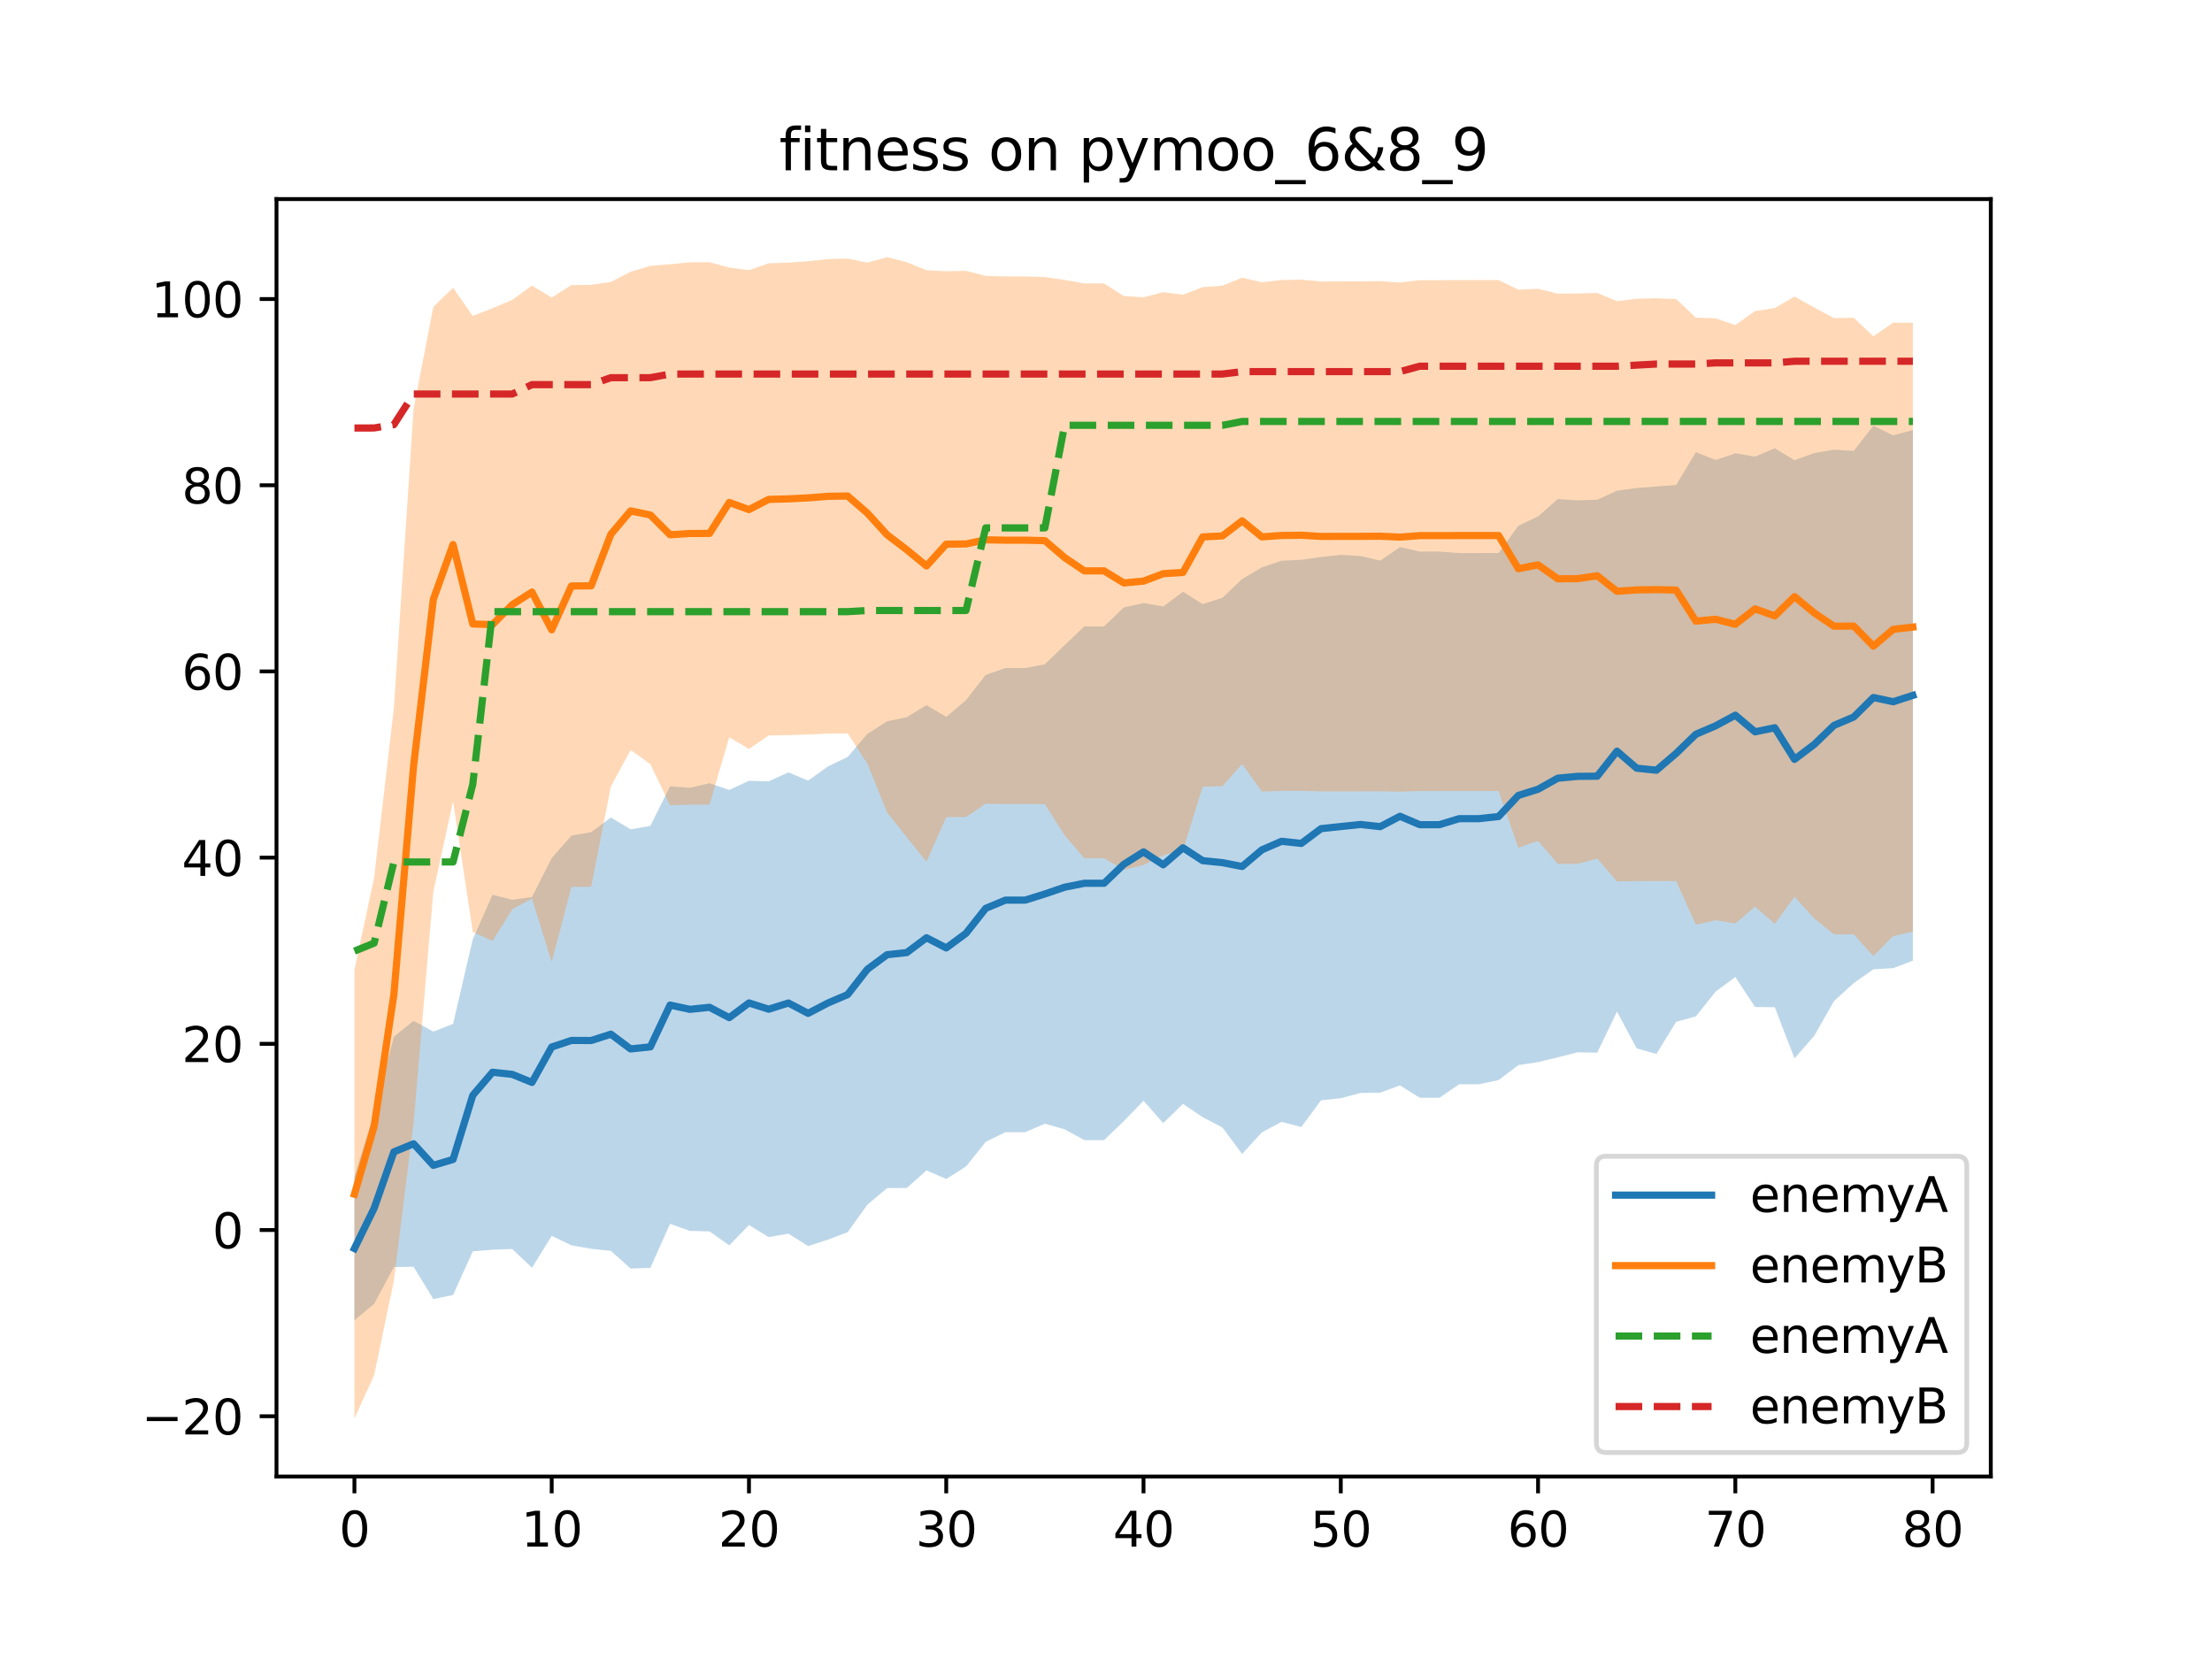 <?xml version="1.0" encoding="utf-8" standalone="no"?>
<!DOCTYPE svg PUBLIC "-//W3C//DTD SVG 1.1//EN"
  "http://www.w3.org/Graphics/SVG/1.1/DTD/svg11.dtd">
<svg xmlns:xlink="http://www.w3.org/1999/xlink" width="460.8pt" height="345.6pt" viewBox="0 0 460.8 345.6" xmlns="http://www.w3.org/2000/svg" version="1.1">
 <defs>
  <style type="text/css">*{stroke-linejoin: round; stroke-linecap: butt}</style>
 </defs>
 <g id="figure_1">
  <g id="patch_1">
   <path d="M 0 345.6 
L 460.8 345.6 
L 460.8 0 
L 0 0 
z
" style="fill: #ffffff"/>
  </g>
  <g id="axes_1">
   <g id="patch_2">
    <path d="M 57.6 307.584 
L 414.72 307.584 
L 414.72 41.472 
L 57.6 41.472 
z
" style="fill: #ffffff"/>
   </g>
   <g id="PolyCollection_1">
    <path d="M 73.833 245.153 
L 73.833 275.023 
L 77.942 271.623 
L 82.052 263.953 
L 86.161 263.891 
L 90.271 270.625 
L 94.38 269.78 
L 98.49 260.674 
L 102.6 260.336 
L 106.709 260.19 
L 110.819 264.098 
L 114.928 257.454 
L 119.038 259.427 
L 123.147 260.149 
L 127.257 260.574 
L 131.366 264.262 
L 135.476 264.12 
L 139.586 254.943 
L 143.695 256.418 
L 147.805 256.521 
L 151.914 259.431 
L 156.024 255.203 
L 160.133 257.71 
L 164.243 256.993 
L 168.352 259.582 
L 172.462 258.241 
L 176.572 256.697 
L 180.681 250.967 
L 184.791 247.506 
L 188.9 247.473 
L 193.01 243.822 
L 197.119 245.599 
L 201.229 243.01 
L 205.338 237.873 
L 209.448 235.858 
L 213.557 235.858 
L 217.667 234.082 
L 221.777 235.254 
L 225.886 237.51 
L 229.996 237.51 
L 234.105 233.562 
L 238.215 229.308 
L 242.324 233.963 
L 246.434 229.962 
L 250.543 232.73 
L 254.653 234.88 
L 258.763 240.391 
L 262.872 235.882 
L 266.982 233.709 
L 271.091 234.774 
L 275.201 229.209 
L 279.31 228.787 
L 283.42 227.687 
L 287.529 227.618 
L 291.639 226.113 
L 295.748 228.684 
L 299.858 228.684 
L 303.968 225.878 
L 308.077 225.878 
L 312.187 224.991 
L 316.296 221.883 
L 320.406 221.257 
L 324.515 220.264 
L 328.625 219.22 
L 332.734 219.287 
L 336.844 210.744 
L 340.954 218.396 
L 345.063 219.556 
L 349.173 212.855 
L 353.282 211.727 
L 357.392 206.578 
L 361.501 203.534 
L 365.611 209.783 
L 369.72 209.819 
L 373.83 220.489 
L 377.94 215.775 
L 382.049 208.546 
L 386.159 204.804 
L 390.268 201.921 
L 394.378 201.685 
L 398.487 200.122 
L 398.487 89.598 
L 398.487 89.598 
L 394.378 90.685 
L 390.268 88.685 
L 386.159 93.929 
L 382.049 93.68 
L 377.94 94.374 
L 373.83 95.877 
L 369.72 93.385 
L 365.611 95.12 
L 361.501 94.441 
L 357.392 95.828 
L 353.282 94.189 
L 349.173 101.03 
L 345.063 101.344 
L 340.954 101.658 
L 336.844 102.228 
L 332.734 104.107 
L 328.625 104.237 
L 324.515 103.959 
L 320.406 107.574 
L 316.296 109.518 
L 312.187 115.199 
L 308.077 115.21 
L 303.968 115.21 
L 299.858 114.904 
L 295.748 114.904 
L 291.639 113.974 
L 287.529 116.79 
L 283.42 115.818 
L 279.31 115.588 
L 275.201 116.032 
L 271.091 116.623 
L 266.982 116.801 
L 262.872 118.197 
L 258.763 120.622 
L 254.653 124.529 
L 250.543 125.853 
L 246.434 123.26 
L 242.324 126.346 
L 238.215 125.624 
L 234.105 126.546 
L 229.996 130.497 
L 225.886 130.497 
L 221.777 134.392 
L 217.667 138.376 
L 213.557 139.167 
L 209.448 139.167 
L 205.338 140.593 
L 201.229 145.863 
L 197.119 149.338 
L 193.01 146.887 
L 188.9 149.402 
L 184.791 150.256 
L 180.681 152.887 
L 176.572 157.69 
L 172.462 159.659 
L 168.352 162.62 
L 164.243 160.891 
L 160.133 162.765 
L 156.024 162.658 
L 151.914 164.553 
L 147.805 163.159 
L 143.695 164.112 
L 139.586 163.8 
L 135.476 172.048 
L 131.366 172.765 
L 127.257 170.304 
L 123.147 173.367 
L 119.038 174.063 
L 114.928 178.772 
L 110.819 186.875 
L 106.709 187.435 
L 102.6 186.401 
L 98.49 195.668 
L 94.38 213.286 
L 90.271 214.905 
L 86.161 212.652 
L 82.052 215.962 
L 77.942 231.75 
L 73.833 245.153 
z
" clip-path="url(#pc02945de77)" style="fill: #1f77b4; fill-opacity: 0.3"/>
   </g>
   <g id="PolyCollection_2">
    <path d="M 73.833 202.049 
L 73.833 295.488 
L 77.942 286.486 
L 82.052 266.799 
L 86.161 233.897 
L 90.271 185.788 
L 94.38 166.935 
L 98.49 194.149 
L 102.6 196.026 
L 106.709 189.436 
L 110.819 187.188 
L 114.928 200.415 
L 119.038 184.754 
L 123.147 184.738 
L 127.257 163.849 
L 131.366 156.243 
L 135.476 159.184 
L 139.586 167.76 
L 143.695 167.621 
L 147.805 167.612 
L 151.914 153.603 
L 156.024 156.032 
L 160.133 153.213 
L 164.243 153.146 
L 168.352 153.01 
L 172.462 152.819 
L 176.572 152.77 
L 180.681 159.048 
L 184.791 169.233 
L 188.9 174.428 
L 193.01 179.509 
L 197.119 170.214 
L 201.229 170.205 
L 205.338 167.432 
L 209.448 167.475 
L 213.557 167.475 
L 217.667 167.526 
L 221.777 173.999 
L 225.886 178.8 
L 229.996 178.8 
L 234.105 181.197 
L 238.215 180.195 
L 242.324 178.166 
L 246.434 177.124 
L 250.543 163.885 
L 254.653 163.775 
L 258.763 159.141 
L 262.872 164.897 
L 266.982 164.76 
L 271.091 164.739 
L 275.201 164.86 
L 279.31 164.854 
L 283.42 164.851 
L 287.529 164.837 
L 291.639 164.932 
L 295.748 164.789 
L 299.858 164.789 
L 303.968 164.785 
L 308.077 164.785 
L 312.187 164.782 
L 316.296 176.596 
L 320.406 175.171 
L 324.515 179.963 
L 328.625 179.957 
L 332.734 178.859 
L 336.844 183.624 
L 340.954 183.543 
L 345.063 183.527 
L 349.173 183.549 
L 353.282 192.625 
L 357.392 191.7 
L 361.501 192.378 
L 365.611 188.885 
L 369.72 192.45 
L 373.83 186.816 
L 377.94 191.315 
L 382.049 194.641 
L 386.159 194.635 
L 390.268 199.162 
L 394.378 195.004 
L 398.487 194.05 
L 398.487 67.219 
L 398.487 67.219 
L 394.378 67.214 
L 390.268 70.047 
L 386.159 66.197 
L 382.049 66.259 
L 377.94 64.068 
L 373.83 61.763 
L 369.72 64.173 
L 365.611 64.803 
L 361.501 67.718 
L 357.392 66.31 
L 353.282 66.158 
L 349.173 62.294 
L 345.063 62.132 
L 340.954 62.234 
L 336.844 62.732 
L 332.734 61.021 
L 328.625 61.142 
L 324.515 61.172 
L 320.406 60.166 
L 316.296 60.349 
L 312.187 58.338 
L 308.077 58.348 
L 303.968 58.348 
L 299.858 58.366 
L 295.748 58.366 
L 291.639 58.855 
L 287.529 58.567 
L 283.42 58.611 
L 279.31 58.621 
L 275.201 58.636 
L 271.091 58.259 
L 266.982 58.336 
L 262.872 58.795 
L 258.763 57.857 
L 254.653 59.511 
L 250.543 59.814 
L 246.434 61.388 
L 242.324 60.853 
L 238.215 61.926 
L 234.105 61.669 
L 229.996 59.045 
L 225.886 59.045 
L 221.777 58.305 
L 217.667 57.726 
L 213.557 57.585 
L 209.448 57.585 
L 205.338 57.474 
L 201.229 56.427 
L 197.119 56.5 
L 193.01 56.286 
L 188.9 54.633 
L 184.791 53.568 
L 180.681 54.711 
L 176.572 53.865 
L 172.462 53.971 
L 168.352 54.422 
L 164.243 54.706 
L 160.133 54.844 
L 156.024 56.281 
L 151.914 55.74 
L 147.805 54.632 
L 143.695 54.652 
L 139.586 55.044 
L 135.476 55.372 
L 131.366 56.615 
L 127.257 58.735 
L 123.147 59.341 
L 119.038 59.394 
L 114.928 61.988 
L 110.819 59.49 
L 106.709 62.481 
L 102.6 64.201 
L 98.49 65.824 
L 94.38 59.936 
L 90.271 63.929 
L 86.161 85.146 
L 82.052 147.526 
L 77.942 182.763 
L 73.833 202.049 
z
" clip-path="url(#pc02945de77)" style="fill: #ff7f0e; fill-opacity: 0.3"/>
   </g>
   <g id="matplotlib.axis_1">
    <g id="xtick_1">
     <g id="line2d_1">
      <defs>
       <path id="mac93882d5a" d="M 0 0 
L 0 3.5 
" style="stroke: #000000; stroke-width: 0.8"/>
      </defs>
      <g>
       <use xlink:href="#mac93882d5a" x="73.833" y="307.584" style="stroke: #000000; stroke-width: 0.8"/>
      </g>
     </g>
     <g id="text_1">
      <!-- 0 -->
      <g transform="translate(70.651 322.182)scale(0.1 -0.1)">
       <defs>
        <path id="DejaVuSans-30" d="M 2034 4250 
Q 1547 4250 1301 3770 
Q 1056 3291 1056 2328 
Q 1056 1369 1301 889 
Q 1547 409 2034 409 
Q 2525 409 2770 889 
Q 3016 1369 3016 2328 
Q 3016 3291 2770 3770 
Q 2525 4250 2034 4250 
z
M 2034 4750 
Q 2819 4750 3233 4129 
Q 3647 3509 3647 2328 
Q 3647 1150 3233 529 
Q 2819 -91 2034 -91 
Q 1250 -91 836 529 
Q 422 1150 422 2328 
Q 422 3509 836 4129 
Q 1250 4750 2034 4750 
z
" transform="scale(0.016)"/>
       </defs>
       <use xlink:href="#DejaVuSans-30"/>
      </g>
     </g>
    </g>
    <g id="xtick_2">
     <g id="line2d_2">
      <g>
       <use xlink:href="#mac93882d5a" x="114.928" y="307.584" style="stroke: #000000; stroke-width: 0.8"/>
      </g>
     </g>
     <g id="text_2">
      <!-- 10 -->
      <g transform="translate(108.566 322.182)scale(0.1 -0.1)">
       <defs>
        <path id="DejaVuSans-31" d="M 794 531 
L 1825 531 
L 1825 4091 
L 703 3866 
L 703 4441 
L 1819 4666 
L 2450 4666 
L 2450 531 
L 3481 531 
L 3481 0 
L 794 0 
L 794 531 
z
" transform="scale(0.016)"/>
       </defs>
       <use xlink:href="#DejaVuSans-31"/>
       <use xlink:href="#DejaVuSans-30" x="63.623"/>
      </g>
     </g>
    </g>
    <g id="xtick_3">
     <g id="line2d_3">
      <g>
       <use xlink:href="#mac93882d5a" x="156.024" y="307.584" style="stroke: #000000; stroke-width: 0.8"/>
      </g>
     </g>
     <g id="text_3">
      <!-- 20 -->
      <g transform="translate(149.661 322.182)scale(0.1 -0.1)">
       <defs>
        <path id="DejaVuSans-32" d="M 1228 531 
L 3431 531 
L 3431 0 
L 469 0 
L 469 531 
Q 828 903 1448 1529 
Q 2069 2156 2228 2338 
Q 2531 2678 2651 2914 
Q 2772 3150 2772 3378 
Q 2772 3750 2511 3984 
Q 2250 4219 1831 4219 
Q 1534 4219 1204 4116 
Q 875 4013 500 3803 
L 500 4441 
Q 881 4594 1212 4672 
Q 1544 4750 1819 4750 
Q 2544 4750 2975 4387 
Q 3406 4025 3406 3419 
Q 3406 3131 3298 2873 
Q 3191 2616 2906 2266 
Q 2828 2175 2409 1742 
Q 1991 1309 1228 531 
z
" transform="scale(0.016)"/>
       </defs>
       <use xlink:href="#DejaVuSans-32"/>
       <use xlink:href="#DejaVuSans-30" x="63.623"/>
      </g>
     </g>
    </g>
    <g id="xtick_4">
     <g id="line2d_4">
      <g>
       <use xlink:href="#mac93882d5a" x="197.119" y="307.584" style="stroke: #000000; stroke-width: 0.8"/>
      </g>
     </g>
     <g id="text_4">
      <!-- 30 -->
      <g transform="translate(190.757 322.182)scale(0.1 -0.1)">
       <defs>
        <path id="DejaVuSans-33" d="M 2597 2516 
Q 3050 2419 3304 2112 
Q 3559 1806 3559 1356 
Q 3559 666 3084 287 
Q 2609 -91 1734 -91 
Q 1441 -91 1130 -33 
Q 819 25 488 141 
L 488 750 
Q 750 597 1062 519 
Q 1375 441 1716 441 
Q 2309 441 2620 675 
Q 2931 909 2931 1356 
Q 2931 1769 2642 2001 
Q 2353 2234 1838 2234 
L 1294 2234 
L 1294 2753 
L 1863 2753 
Q 2328 2753 2575 2939 
Q 2822 3125 2822 3475 
Q 2822 3834 2567 4026 
Q 2313 4219 1838 4219 
Q 1578 4219 1281 4162 
Q 984 4106 628 3988 
L 628 4550 
Q 988 4650 1302 4700 
Q 1616 4750 1894 4750 
Q 2613 4750 3031 4423 
Q 3450 4097 3450 3541 
Q 3450 3153 3228 2886 
Q 3006 2619 2597 2516 
z
" transform="scale(0.016)"/>
       </defs>
       <use xlink:href="#DejaVuSans-33"/>
       <use xlink:href="#DejaVuSans-30" x="63.623"/>
      </g>
     </g>
    </g>
    <g id="xtick_5">
     <g id="line2d_5">
      <g>
       <use xlink:href="#mac93882d5a" x="238.215" y="307.584" style="stroke: #000000; stroke-width: 0.8"/>
      </g>
     </g>
     <g id="text_5">
      <!-- 40 -->
      <g transform="translate(231.852 322.182)scale(0.1 -0.1)">
       <defs>
        <path id="DejaVuSans-34" d="M 2419 4116 
L 825 1625 
L 2419 1625 
L 2419 4116 
z
M 2253 4666 
L 3047 4666 
L 3047 1625 
L 3713 1625 
L 3713 1100 
L 3047 1100 
L 3047 0 
L 2419 0 
L 2419 1100 
L 313 1100 
L 313 1709 
L 2253 4666 
z
" transform="scale(0.016)"/>
       </defs>
       <use xlink:href="#DejaVuSans-34"/>
       <use xlink:href="#DejaVuSans-30" x="63.623"/>
      </g>
     </g>
    </g>
    <g id="xtick_6">
     <g id="line2d_6">
      <g>
       <use xlink:href="#mac93882d5a" x="279.31" y="307.584" style="stroke: #000000; stroke-width: 0.8"/>
      </g>
     </g>
     <g id="text_6">
      <!-- 50 -->
      <g transform="translate(272.948 322.182)scale(0.1 -0.1)">
       <defs>
        <path id="DejaVuSans-35" d="M 691 4666 
L 3169 4666 
L 3169 4134 
L 1269 4134 
L 1269 2991 
Q 1406 3038 1543 3061 
Q 1681 3084 1819 3084 
Q 2600 3084 3056 2656 
Q 3513 2228 3513 1497 
Q 3513 744 3044 326 
Q 2575 -91 1722 -91 
Q 1428 -91 1123 -41 
Q 819 9 494 109 
L 494 744 
Q 775 591 1075 516 
Q 1375 441 1709 441 
Q 2250 441 2565 725 
Q 2881 1009 2881 1497 
Q 2881 1984 2565 2268 
Q 2250 2553 1709 2553 
Q 1456 2553 1204 2497 
Q 953 2441 691 2322 
L 691 4666 
z
" transform="scale(0.016)"/>
       </defs>
       <use xlink:href="#DejaVuSans-35"/>
       <use xlink:href="#DejaVuSans-30" x="63.623"/>
      </g>
     </g>
    </g>
    <g id="xtick_7">
     <g id="line2d_7">
      <g>
       <use xlink:href="#mac93882d5a" x="320.406" y="307.584" style="stroke: #000000; stroke-width: 0.8"/>
      </g>
     </g>
     <g id="text_7">
      <!-- 60 -->
      <g transform="translate(314.043 322.182)scale(0.1 -0.1)">
       <defs>
        <path id="DejaVuSans-36" d="M 2113 2584 
Q 1688 2584 1439 2293 
Q 1191 2003 1191 1497 
Q 1191 994 1439 701 
Q 1688 409 2113 409 
Q 2538 409 2786 701 
Q 3034 994 3034 1497 
Q 3034 2003 2786 2293 
Q 2538 2584 2113 2584 
z
M 3366 4563 
L 3366 3988 
Q 3128 4100 2886 4159 
Q 2644 4219 2406 4219 
Q 1781 4219 1451 3797 
Q 1122 3375 1075 2522 
Q 1259 2794 1537 2939 
Q 1816 3084 2150 3084 
Q 2853 3084 3261 2657 
Q 3669 2231 3669 1497 
Q 3669 778 3244 343 
Q 2819 -91 2113 -91 
Q 1303 -91 875 529 
Q 447 1150 447 2328 
Q 447 3434 972 4092 
Q 1497 4750 2381 4750 
Q 2619 4750 2861 4703 
Q 3103 4656 3366 4563 
z
" transform="scale(0.016)"/>
       </defs>
       <use xlink:href="#DejaVuSans-36"/>
       <use xlink:href="#DejaVuSans-30" x="63.623"/>
      </g>
     </g>
    </g>
    <g id="xtick_8">
     <g id="line2d_8">
      <g>
       <use xlink:href="#mac93882d5a" x="361.501" y="307.584" style="stroke: #000000; stroke-width: 0.8"/>
      </g>
     </g>
     <g id="text_8">
      <!-- 70 -->
      <g transform="translate(355.139 322.182)scale(0.1 -0.1)">
       <defs>
        <path id="DejaVuSans-37" d="M 525 4666 
L 3525 4666 
L 3525 4397 
L 1831 0 
L 1172 0 
L 2766 4134 
L 525 4134 
L 525 4666 
z
" transform="scale(0.016)"/>
       </defs>
       <use xlink:href="#DejaVuSans-37"/>
       <use xlink:href="#DejaVuSans-30" x="63.623"/>
      </g>
     </g>
    </g>
    <g id="xtick_9">
     <g id="line2d_9">
      <g>
       <use xlink:href="#mac93882d5a" x="402.597" y="307.584" style="stroke: #000000; stroke-width: 0.8"/>
      </g>
     </g>
     <g id="text_9">
      <!-- 80 -->
      <g transform="translate(396.234 322.182)scale(0.1 -0.1)">
       <defs>
        <path id="DejaVuSans-38" d="M 2034 2216 
Q 1584 2216 1326 1975 
Q 1069 1734 1069 1313 
Q 1069 891 1326 650 
Q 1584 409 2034 409 
Q 2484 409 2743 651 
Q 3003 894 3003 1313 
Q 3003 1734 2745 1975 
Q 2488 2216 2034 2216 
z
M 1403 2484 
Q 997 2584 770 2862 
Q 544 3141 544 3541 
Q 544 4100 942 4425 
Q 1341 4750 2034 4750 
Q 2731 4750 3128 4425 
Q 3525 4100 3525 3541 
Q 3525 3141 3298 2862 
Q 3072 2584 2669 2484 
Q 3125 2378 3379 2068 
Q 3634 1759 3634 1313 
Q 3634 634 3220 271 
Q 2806 -91 2034 -91 
Q 1263 -91 848 271 
Q 434 634 434 1313 
Q 434 1759 690 2068 
Q 947 2378 1403 2484 
z
M 1172 3481 
Q 1172 3119 1398 2916 
Q 1625 2713 2034 2713 
Q 2441 2713 2670 2916 
Q 2900 3119 2900 3481 
Q 2900 3844 2670 4047 
Q 2441 4250 2034 4250 
Q 1625 4250 1398 4047 
Q 1172 3844 1172 3481 
z
" transform="scale(0.016)"/>
       </defs>
       <use xlink:href="#DejaVuSans-38"/>
       <use xlink:href="#DejaVuSans-30" x="63.623"/>
      </g>
     </g>
    </g>
   </g>
   <g id="matplotlib.axis_2">
    <g id="ytick_1">
     <g id="line2d_10">
      <defs>
       <path id="me082763bf9" d="M 0 0 
L -3.5 0 
" style="stroke: #000000; stroke-width: 0.8"/>
      </defs>
      <g>
       <use xlink:href="#me082763bf9" x="57.6" y="295.024" style="stroke: #000000; stroke-width: 0.8"/>
      </g>
     </g>
     <g id="text_10">
      <!-- −20 -->
      <g transform="translate(29.495 298.824)scale(0.1 -0.1)">
       <defs>
        <path id="DejaVuSans-2212" d="M 678 2272 
L 4684 2272 
L 4684 1741 
L 678 1741 
L 678 2272 
z
" transform="scale(0.016)"/>
       </defs>
       <use xlink:href="#DejaVuSans-2212"/>
       <use xlink:href="#DejaVuSans-32" x="83.789"/>
       <use xlink:href="#DejaVuSans-30" x="147.412"/>
      </g>
     </g>
    </g>
    <g id="ytick_2">
     <g id="line2d_11">
      <g>
       <use xlink:href="#me082763bf9" x="57.6" y="256.236" style="stroke: #000000; stroke-width: 0.8"/>
      </g>
     </g>
     <g id="text_11">
      <!-- 0 -->
      <g transform="translate(44.237 260.035)scale(0.1 -0.1)">
       <use xlink:href="#DejaVuSans-30"/>
      </g>
     </g>
    </g>
    <g id="ytick_3">
     <g id="line2d_12">
      <g>
       <use xlink:href="#me082763bf9" x="57.6" y="217.448" style="stroke: #000000; stroke-width: 0.8"/>
      </g>
     </g>
     <g id="text_12">
      <!-- 20 -->
      <g transform="translate(37.875 221.247)scale(0.1 -0.1)">
       <use xlink:href="#DejaVuSans-32"/>
       <use xlink:href="#DejaVuSans-30" x="63.623"/>
      </g>
     </g>
    </g>
    <g id="ytick_4">
     <g id="line2d_13">
      <g>
       <use xlink:href="#me082763bf9" x="57.6" y="178.659" style="stroke: #000000; stroke-width: 0.8"/>
      </g>
     </g>
     <g id="text_13">
      <!-- 40 -->
      <g transform="translate(37.875 182.459)scale(0.1 -0.1)">
       <use xlink:href="#DejaVuSans-34"/>
       <use xlink:href="#DejaVuSans-30" x="63.623"/>
      </g>
     </g>
    </g>
    <g id="ytick_5">
     <g id="line2d_14">
      <g>
       <use xlink:href="#me082763bf9" x="57.6" y="139.871" style="stroke: #000000; stroke-width: 0.8"/>
      </g>
     </g>
     <g id="text_14">
      <!-- 60 -->
      <g transform="translate(37.875 143.67)scale(0.1 -0.1)">
       <use xlink:href="#DejaVuSans-36"/>
       <use xlink:href="#DejaVuSans-30" x="63.623"/>
      </g>
     </g>
    </g>
    <g id="ytick_6">
     <g id="line2d_15">
      <g>
       <use xlink:href="#me082763bf9" x="57.6" y="101.083" style="stroke: #000000; stroke-width: 0.8"/>
      </g>
     </g>
     <g id="text_15">
      <!-- 80 -->
      <g transform="translate(37.875 104.882)scale(0.1 -0.1)">
       <use xlink:href="#DejaVuSans-38"/>
       <use xlink:href="#DejaVuSans-30" x="63.623"/>
      </g>
     </g>
    </g>
    <g id="ytick_7">
     <g id="line2d_16">
      <g>
       <use xlink:href="#me082763bf9" x="57.6" y="62.295" style="stroke: #000000; stroke-width: 0.8"/>
      </g>
     </g>
     <g id="text_16">
      <!-- 100 -->
      <g transform="translate(31.512 66.094)scale(0.1 -0.1)">
       <use xlink:href="#DejaVuSans-31"/>
       <use xlink:href="#DejaVuSans-30" x="63.623"/>
       <use xlink:href="#DejaVuSans-30" x="127.246"/>
      </g>
     </g>
    </g>
   </g>
   <g id="line2d_17">
    <path d="M 73.833 260.088 
L 77.942 251.687 
L 82.052 239.957 
L 86.161 238.272 
L 90.271 242.765 
L 94.38 241.533 
L 98.49 228.171 
L 102.6 223.368 
L 106.709 223.812 
L 110.819 225.486 
L 114.928 218.113 
L 119.038 216.745 
L 123.147 216.758 
L 127.257 215.439 
L 131.366 218.514 
L 135.476 218.084 
L 139.586 209.372 
L 143.695 210.265 
L 147.805 209.84 
L 151.914 211.992 
L 156.024 208.931 
L 160.133 210.237 
L 164.243 208.942 
L 168.352 211.101 
L 172.462 208.95 
L 176.572 207.194 
L 180.681 201.927 
L 184.791 198.881 
L 188.9 198.438 
L 193.01 195.354 
L 197.119 197.468 
L 201.229 194.436 
L 205.338 189.233 
L 209.448 187.513 
L 213.557 187.513 
L 217.667 186.229 
L 221.777 184.823 
L 225.886 184.004 
L 229.996 184.004 
L 234.105 180.054 
L 238.215 177.466 
L 242.324 180.155 
L 246.434 176.611 
L 250.543 179.291 
L 254.653 179.704 
L 258.763 180.507 
L 262.872 177.04 
L 266.982 175.255 
L 271.091 175.699 
L 275.201 172.62 
L 279.31 172.187 
L 283.42 171.753 
L 287.529 172.204 
L 291.639 170.043 
L 295.748 171.794 
L 299.858 171.794 
L 303.968 170.544 
L 308.077 170.544 
L 312.187 170.095 
L 316.296 165.701 
L 320.406 164.415 
L 324.515 162.112 
L 328.625 161.729 
L 332.734 161.697 
L 336.844 156.486 
L 340.954 160.027 
L 345.063 160.45 
L 349.173 156.942 
L 353.282 152.958 
L 357.392 151.203 
L 361.501 148.988 
L 365.611 152.452 
L 369.72 151.602 
L 373.83 158.183 
L 377.94 155.074 
L 382.049 151.113 
L 386.159 149.367 
L 390.268 145.303 
L 394.378 146.185 
L 398.487 144.86 
" clip-path="url(#pc02945de77)" style="fill: none; stroke: #1f77b4; stroke-width: 1.5; stroke-linecap: square"/>
   </g>
   <g id="line2d_18">
    <path d="M 73.833 248.769 
L 77.942 234.625 
L 82.052 207.162 
L 86.161 159.521 
L 90.271 124.859 
L 94.38 113.435 
L 98.49 129.987 
L 102.6 130.113 
L 106.709 125.959 
L 110.819 123.339 
L 114.928 131.202 
L 119.038 122.074 
L 123.147 122.04 
L 127.257 111.292 
L 131.366 106.429 
L 135.476 107.278 
L 139.586 111.402 
L 143.695 111.137 
L 147.805 111.122 
L 151.914 104.671 
L 156.024 106.157 
L 160.133 104.029 
L 164.243 103.926 
L 168.352 103.716 
L 172.462 103.395 
L 176.572 103.318 
L 180.681 106.88 
L 184.791 111.401 
L 188.9 114.531 
L 193.01 117.897 
L 197.119 113.357 
L 201.229 113.316 
L 205.338 112.453 
L 209.448 112.53 
L 213.557 112.53 
L 217.667 112.626 
L 221.777 116.152 
L 225.886 118.923 
L 229.996 118.923 
L 234.105 121.433 
L 238.215 121.061 
L 242.324 119.509 
L 246.434 119.256 
L 250.543 111.849 
L 254.653 111.643 
L 258.763 108.499 
L 262.872 111.846 
L 266.982 111.548 
L 271.091 111.499 
L 275.201 111.748 
L 279.31 111.737 
L 283.42 111.731 
L 287.529 111.702 
L 291.639 111.893 
L 295.748 111.578 
L 299.858 111.578 
L 303.968 111.566 
L 308.077 111.566 
L 312.187 111.56 
L 316.296 118.472 
L 320.406 117.668 
L 324.515 120.568 
L 328.625 120.55 
L 332.734 119.94 
L 336.844 123.178 
L 340.954 122.889 
L 345.063 122.83 
L 349.173 122.921 
L 353.282 129.392 
L 357.392 129.005 
L 361.501 130.048 
L 365.611 126.844 
L 369.72 128.311 
L 373.83 124.289 
L 377.94 127.691 
L 382.049 130.45 
L 386.159 130.416 
L 390.268 134.604 
L 394.378 131.109 
L 398.487 130.634 
" clip-path="url(#pc02945de77)" style="fill: none; stroke: #ff7f0e; stroke-width: 1.5; stroke-linecap: square"/>
   </g>
   <g id="line2d_19">
    <path d="M 73.833 198.132 
L 77.942 196.467 
L 82.052 179.567 
L 86.161 179.567 
L 90.271 179.567 
L 94.38 179.567 
L 98.49 163.377 
L 102.6 127.42 
L 106.709 127.42 
L 110.819 127.42 
L 114.928 127.42 
L 119.038 127.42 
L 123.147 127.42 
L 127.257 127.42 
L 131.366 127.42 
L 135.476 127.42 
L 139.586 127.42 
L 143.695 127.42 
L 147.805 127.42 
L 151.914 127.42 
L 156.024 127.42 
L 160.133 127.42 
L 164.243 127.42 
L 168.352 127.42 
L 172.462 127.42 
L 176.572 127.42 
L 180.681 127.178 
L 184.791 127.178 
L 188.9 127.178 
L 193.01 127.178 
L 197.119 127.178 
L 201.229 127.178 
L 205.338 109.972 
L 209.448 109.972 
L 213.557 109.972 
L 217.667 109.972 
L 221.777 88.6 
L 225.886 88.6 
L 229.996 88.6 
L 234.105 88.6 
L 238.215 88.6 
L 242.324 88.6 
L 246.434 88.6 
L 250.543 88.6 
L 254.653 88.6 
L 258.763 87.796 
L 262.872 87.796 
L 266.982 87.796 
L 271.091 87.796 
L 275.201 87.796 
L 279.31 87.796 
L 283.42 87.796 
L 287.529 87.796 
L 291.639 87.796 
L 295.748 87.796 
L 299.858 87.796 
L 303.968 87.796 
L 308.077 87.796 
L 312.187 87.796 
L 316.296 87.796 
L 320.406 87.796 
L 324.515 87.792 
L 328.625 87.792 
L 332.734 87.792 
L 336.844 87.792 
L 340.954 87.792 
L 345.063 87.792 
L 349.173 87.792 
L 353.282 87.792 
L 357.392 87.792 
L 361.501 87.792 
L 365.611 87.792 
L 369.72 87.792 
L 373.83 87.792 
L 377.94 87.792 
L 382.049 87.792 
L 386.159 87.792 
L 390.268 87.792 
L 394.378 87.792 
L 398.487 87.792 
" clip-path="url(#pc02945de77)" style="fill: none; stroke-dasharray: 5.55,2.4; stroke-dashoffset: 0; stroke: #2ca02c; stroke-width: 1.5"/>
   </g>
   <g id="line2d_20">
    <path d="M 73.833 89.168 
L 77.942 89.153 
L 82.052 88.467 
L 86.161 82.088 
L 90.271 82.088 
L 94.38 82.088 
L 98.49 82.088 
L 102.6 82.088 
L 106.709 82.088 
L 110.819 80.124 
L 114.928 80.124 
L 119.038 80.124 
L 123.147 80.124 
L 127.257 78.676 
L 131.366 78.676 
L 135.476 78.676 
L 139.586 77.916 
L 143.695 77.916 
L 147.805 77.916 
L 151.914 77.916 
L 156.024 77.916 
L 160.133 77.916 
L 164.243 77.916 
L 168.352 77.916 
L 172.462 77.916 
L 176.572 77.916 
L 180.681 77.916 
L 184.791 77.916 
L 188.9 77.916 
L 193.01 77.916 
L 197.119 77.916 
L 201.229 77.916 
L 205.338 77.916 
L 209.448 77.916 
L 213.557 77.916 
L 217.667 77.916 
L 221.777 77.916 
L 225.886 77.916 
L 229.996 77.916 
L 234.105 77.916 
L 238.215 77.916 
L 242.324 77.916 
L 246.434 77.916 
L 250.543 77.916 
L 254.653 77.916 
L 258.763 77.418 
L 262.872 77.418 
L 266.982 77.418 
L 271.091 77.418 
L 275.201 77.418 
L 279.31 77.418 
L 283.42 77.418 
L 287.529 77.418 
L 291.639 77.418 
L 295.748 76.29 
L 299.858 76.29 
L 303.968 76.29 
L 308.077 76.29 
L 312.187 76.29 
L 316.296 76.29 
L 320.406 76.29 
L 324.515 76.29 
L 328.625 76.29 
L 332.734 76.29 
L 336.844 76.29 
L 340.954 76.057 
L 345.063 75.835 
L 349.173 75.835 
L 353.282 75.835 
L 357.392 75.591 
L 361.501 75.591 
L 365.611 75.591 
L 369.72 75.591 
L 373.83 75.253 
L 377.94 75.253 
L 382.049 75.253 
L 386.159 75.253 
L 390.268 75.253 
L 394.378 75.253 
L 398.487 75.253 
" clip-path="url(#pc02945de77)" style="fill: none; stroke-dasharray: 5.55,2.4; stroke-dashoffset: 0; stroke: #d62728; stroke-width: 1.5"/>
   </g>
   <g id="patch_3">
    <path d="M 57.6 307.584 
L 57.6 41.472 
" style="fill: none; stroke: #000000; stroke-width: 0.8; stroke-linejoin: miter; stroke-linecap: square"/>
   </g>
   <g id="patch_4">
    <path d="M 414.72 307.584 
L 414.72 41.472 
" style="fill: none; stroke: #000000; stroke-width: 0.8; stroke-linejoin: miter; stroke-linecap: square"/>
   </g>
   <g id="patch_5">
    <path d="M 57.6 307.584 
L 414.72 307.584 
" style="fill: none; stroke: #000000; stroke-width: 0.8; stroke-linejoin: miter; stroke-linecap: square"/>
   </g>
   <g id="patch_6">
    <path d="M 57.6 41.472 
L 414.72 41.472 
" style="fill: none; stroke: #000000; stroke-width: 0.8; stroke-linejoin: miter; stroke-linecap: square"/>
   </g>
   <g id="text_17">
    <!-- fitness on pymoo_6&amp;8_9 -->
    <g transform="translate(162.317 35.472)scale(0.12 -0.12)">
     <defs>
      <path id="DejaVuSans-66" d="M 2375 4863 
L 2375 4384 
L 1825 4384 
Q 1516 4384 1395 4259 
Q 1275 4134 1275 3809 
L 1275 3500 
L 2222 3500 
L 2222 3053 
L 1275 3053 
L 1275 0 
L 697 0 
L 697 3053 
L 147 3053 
L 147 3500 
L 697 3500 
L 697 3744 
Q 697 4328 969 4595 
Q 1241 4863 1831 4863 
L 2375 4863 
z
" transform="scale(0.016)"/>
      <path id="DejaVuSans-69" d="M 603 3500 
L 1178 3500 
L 1178 0 
L 603 0 
L 603 3500 
z
M 603 4863 
L 1178 4863 
L 1178 4134 
L 603 4134 
L 603 4863 
z
" transform="scale(0.016)"/>
      <path id="DejaVuSans-74" d="M 1172 4494 
L 1172 3500 
L 2356 3500 
L 2356 3053 
L 1172 3053 
L 1172 1153 
Q 1172 725 1289 603 
Q 1406 481 1766 481 
L 2356 481 
L 2356 0 
L 1766 0 
Q 1100 0 847 248 
Q 594 497 594 1153 
L 594 3053 
L 172 3053 
L 172 3500 
L 594 3500 
L 594 4494 
L 1172 4494 
z
" transform="scale(0.016)"/>
      <path id="DejaVuSans-6e" d="M 3513 2113 
L 3513 0 
L 2938 0 
L 2938 2094 
Q 2938 2591 2744 2837 
Q 2550 3084 2163 3084 
Q 1697 3084 1428 2787 
Q 1159 2491 1159 1978 
L 1159 0 
L 581 0 
L 581 3500 
L 1159 3500 
L 1159 2956 
Q 1366 3272 1645 3428 
Q 1925 3584 2291 3584 
Q 2894 3584 3203 3211 
Q 3513 2838 3513 2113 
z
" transform="scale(0.016)"/>
      <path id="DejaVuSans-65" d="M 3597 1894 
L 3597 1613 
L 953 1613 
Q 991 1019 1311 708 
Q 1631 397 2203 397 
Q 2534 397 2845 478 
Q 3156 559 3463 722 
L 3463 178 
Q 3153 47 2828 -22 
Q 2503 -91 2169 -91 
Q 1331 -91 842 396 
Q 353 884 353 1716 
Q 353 2575 817 3079 
Q 1281 3584 2069 3584 
Q 2775 3584 3186 3129 
Q 3597 2675 3597 1894 
z
M 3022 2063 
Q 3016 2534 2758 2815 
Q 2500 3097 2075 3097 
Q 1594 3097 1305 2825 
Q 1016 2553 972 2059 
L 3022 2063 
z
" transform="scale(0.016)"/>
      <path id="DejaVuSans-73" d="M 2834 3397 
L 2834 2853 
Q 2591 2978 2328 3040 
Q 2066 3103 1784 3103 
Q 1356 3103 1142 2972 
Q 928 2841 928 2578 
Q 928 2378 1081 2264 
Q 1234 2150 1697 2047 
L 1894 2003 
Q 2506 1872 2764 1633 
Q 3022 1394 3022 966 
Q 3022 478 2636 193 
Q 2250 -91 1575 -91 
Q 1294 -91 989 -36 
Q 684 19 347 128 
L 347 722 
Q 666 556 975 473 
Q 1284 391 1588 391 
Q 1994 391 2212 530 
Q 2431 669 2431 922 
Q 2431 1156 2273 1281 
Q 2116 1406 1581 1522 
L 1381 1569 
Q 847 1681 609 1914 
Q 372 2147 372 2553 
Q 372 3047 722 3315 
Q 1072 3584 1716 3584 
Q 2034 3584 2315 3537 
Q 2597 3491 2834 3397 
z
" transform="scale(0.016)"/>
      <path id="DejaVuSans-20" transform="scale(0.016)"/>
      <path id="DejaVuSans-6f" d="M 1959 3097 
Q 1497 3097 1228 2736 
Q 959 2375 959 1747 
Q 959 1119 1226 758 
Q 1494 397 1959 397 
Q 2419 397 2687 759 
Q 2956 1122 2956 1747 
Q 2956 2369 2687 2733 
Q 2419 3097 1959 3097 
z
M 1959 3584 
Q 2709 3584 3137 3096 
Q 3566 2609 3566 1747 
Q 3566 888 3137 398 
Q 2709 -91 1959 -91 
Q 1206 -91 779 398 
Q 353 888 353 1747 
Q 353 2609 779 3096 
Q 1206 3584 1959 3584 
z
" transform="scale(0.016)"/>
      <path id="DejaVuSans-70" d="M 1159 525 
L 1159 -1331 
L 581 -1331 
L 581 3500 
L 1159 3500 
L 1159 2969 
Q 1341 3281 1617 3432 
Q 1894 3584 2278 3584 
Q 2916 3584 3314 3078 
Q 3713 2572 3713 1747 
Q 3713 922 3314 415 
Q 2916 -91 2278 -91 
Q 1894 -91 1617 61 
Q 1341 213 1159 525 
z
M 3116 1747 
Q 3116 2381 2855 2742 
Q 2594 3103 2138 3103 
Q 1681 3103 1420 2742 
Q 1159 2381 1159 1747 
Q 1159 1113 1420 752 
Q 1681 391 2138 391 
Q 2594 391 2855 752 
Q 3116 1113 3116 1747 
z
" transform="scale(0.016)"/>
      <path id="DejaVuSans-79" d="M 2059 -325 
Q 1816 -950 1584 -1140 
Q 1353 -1331 966 -1331 
L 506 -1331 
L 506 -850 
L 844 -850 
Q 1081 -850 1212 -737 
Q 1344 -625 1503 -206 
L 1606 56 
L 191 3500 
L 800 3500 
L 1894 763 
L 2988 3500 
L 3597 3500 
L 2059 -325 
z
" transform="scale(0.016)"/>
      <path id="DejaVuSans-6d" d="M 3328 2828 
Q 3544 3216 3844 3400 
Q 4144 3584 4550 3584 
Q 5097 3584 5394 3201 
Q 5691 2819 5691 2113 
L 5691 0 
L 5113 0 
L 5113 2094 
Q 5113 2597 4934 2840 
Q 4756 3084 4391 3084 
Q 3944 3084 3684 2787 
Q 3425 2491 3425 1978 
L 3425 0 
L 2847 0 
L 2847 2094 
Q 2847 2600 2669 2842 
Q 2491 3084 2119 3084 
Q 1678 3084 1418 2786 
Q 1159 2488 1159 1978 
L 1159 0 
L 581 0 
L 581 3500 
L 1159 3500 
L 1159 2956 
Q 1356 3278 1631 3431 
Q 1906 3584 2284 3584 
Q 2666 3584 2933 3390 
Q 3200 3197 3328 2828 
z
" transform="scale(0.016)"/>
      <path id="DejaVuSans-5f" d="M 3263 -1063 
L 3263 -1509 
L -63 -1509 
L -63 -1063 
L 3263 -1063 
z
" transform="scale(0.016)"/>
      <path id="DejaVuSans-26" d="M 1556 2509 
Q 1272 2256 1139 2004 
Q 1006 1753 1006 1478 
Q 1006 1022 1337 719 
Q 1669 416 2169 416 
Q 2466 416 2725 514 
Q 2984 613 3213 813 
L 1556 2509 
z
M 1997 2859 
L 3584 1234 
Q 3769 1513 3872 1830 
Q 3975 2147 3994 2503 
L 4575 2503 
Q 4538 2091 4375 1687 
Q 4213 1284 3922 891 
L 4794 0 
L 4006 0 
L 3559 459 
Q 3234 181 2878 45 
Q 2522 -91 2113 -91 
Q 1359 -91 881 339 
Q 403 769 403 1441 
Q 403 1841 612 2192 
Q 822 2544 1241 2853 
Q 1091 3050 1012 3245 
Q 934 3441 934 3628 
Q 934 4134 1281 4442 
Q 1628 4750 2203 4750 
Q 2463 4750 2720 4694 
Q 2978 4638 3244 4525 
L 3244 3956 
Q 2972 4103 2725 4179 
Q 2478 4256 2266 4256 
Q 1938 4256 1733 4082 
Q 1528 3909 1528 3634 
Q 1528 3475 1620 3314 
Q 1713 3153 1997 2859 
z
" transform="scale(0.016)"/>
      <path id="DejaVuSans-39" d="M 703 97 
L 703 672 
Q 941 559 1184 500 
Q 1428 441 1663 441 
Q 2288 441 2617 861 
Q 2947 1281 2994 2138 
Q 2813 1869 2534 1725 
Q 2256 1581 1919 1581 
Q 1219 1581 811 2004 
Q 403 2428 403 3163 
Q 403 3881 828 4315 
Q 1253 4750 1959 4750 
Q 2769 4750 3195 4129 
Q 3622 3509 3622 2328 
Q 3622 1225 3098 567 
Q 2575 -91 1691 -91 
Q 1453 -91 1209 -44 
Q 966 3 703 97 
z
M 1959 2075 
Q 2384 2075 2632 2365 
Q 2881 2656 2881 3163 
Q 2881 3666 2632 3958 
Q 2384 4250 1959 4250 
Q 1534 4250 1286 3958 
Q 1038 3666 1038 3163 
Q 1038 2656 1286 2365 
Q 1534 2075 1959 2075 
z
" transform="scale(0.016)"/>
     </defs>
     <use xlink:href="#DejaVuSans-66"/>
     <use xlink:href="#DejaVuSans-69" x="35.205"/>
     <use xlink:href="#DejaVuSans-74" x="62.988"/>
     <use xlink:href="#DejaVuSans-6e" x="102.197"/>
     <use xlink:href="#DejaVuSans-65" x="165.576"/>
     <use xlink:href="#DejaVuSans-73" x="227.1"/>
     <use xlink:href="#DejaVuSans-73" x="279.199"/>
     <use xlink:href="#DejaVuSans-20" x="331.299"/>
     <use xlink:href="#DejaVuSans-6f" x="363.086"/>
     <use xlink:href="#DejaVuSans-6e" x="424.268"/>
     <use xlink:href="#DejaVuSans-20" x="487.646"/>
     <use xlink:href="#DejaVuSans-70" x="519.434"/>
     <use xlink:href="#DejaVuSans-79" x="582.91"/>
     <use xlink:href="#DejaVuSans-6d" x="642.09"/>
     <use xlink:href="#DejaVuSans-6f" x="739.502"/>
     <use xlink:href="#DejaVuSans-6f" x="800.684"/>
     <use xlink:href="#DejaVuSans-5f" x="861.865"/>
     <use xlink:href="#DejaVuSans-36" x="911.865"/>
     <use xlink:href="#DejaVuSans-26" x="975.488"/>
     <use xlink:href="#DejaVuSans-38" x="1053.467"/>
     <use xlink:href="#DejaVuSans-5f" x="1117.09"/>
     <use xlink:href="#DejaVuSans-39" x="1167.09"/>
    </g>
   </g>
   <g id="legend_1">
    <g id="patch_7">
     <path d="M 334.556 302.584 
L 407.72 302.584 
Q 409.72 302.584 409.72 300.584 
L 409.72 242.871 
Q 409.72 240.871 407.72 240.871 
L 334.556 240.871 
Q 332.556 240.871 332.556 242.871 
L 332.556 300.584 
Q 332.556 302.584 334.556 302.584 
z
" style="fill: #ffffff; opacity: 0.8; stroke: #cccccc; stroke-linejoin: miter"/>
    </g>
    <g id="line2d_21">
     <path d="M 336.556 248.97 
L 346.556 248.97 
L 356.556 248.97 
" style="fill: none; stroke: #1f77b4; stroke-width: 1.5; stroke-linecap: square"/>
    </g>
    <g id="text_18">
     <!-- enemyA -->
     <g transform="translate(364.556 252.47)scale(0.1 -0.1)">
      <defs>
       <path id="DejaVuSans-41" d="M 2188 4044 
L 1331 1722 
L 3047 1722 
L 2188 4044 
z
M 1831 4666 
L 2547 4666 
L 4325 0 
L 3669 0 
L 3244 1197 
L 1141 1197 
L 716 0 
L 50 0 
L 1831 4666 
z
" transform="scale(0.016)"/>
      </defs>
      <use xlink:href="#DejaVuSans-65"/>
      <use xlink:href="#DejaVuSans-6e" x="61.523"/>
      <use xlink:href="#DejaVuSans-65" x="124.902"/>
      <use xlink:href="#DejaVuSans-6d" x="186.426"/>
      <use xlink:href="#DejaVuSans-79" x="283.838"/>
      <use xlink:href="#DejaVuSans-41" x="343.018"/>
     </g>
    </g>
    <g id="line2d_22">
     <path d="M 336.556 263.648 
L 346.556 263.648 
L 356.556 263.648 
" style="fill: none; stroke: #ff7f0e; stroke-width: 1.5; stroke-linecap: square"/>
    </g>
    <g id="text_19">
     <!-- enemyB -->
     <g transform="translate(364.556 267.148)scale(0.1 -0.1)">
      <defs>
       <path id="DejaVuSans-42" d="M 1259 2228 
L 1259 519 
L 2272 519 
Q 2781 519 3026 730 
Q 3272 941 3272 1375 
Q 3272 1813 3026 2020 
Q 2781 2228 2272 2228 
L 1259 2228 
z
M 1259 4147 
L 1259 2741 
L 2194 2741 
Q 2656 2741 2882 2914 
Q 3109 3088 3109 3444 
Q 3109 3797 2882 3972 
Q 2656 4147 2194 4147 
L 1259 4147 
z
M 628 4666 
L 2241 4666 
Q 2963 4666 3353 4366 
Q 3744 4066 3744 3513 
Q 3744 3084 3544 2831 
Q 3344 2578 2956 2516 
Q 3422 2416 3680 2098 
Q 3938 1781 3938 1306 
Q 3938 681 3513 340 
Q 3088 0 2303 0 
L 628 0 
L 628 4666 
z
" transform="scale(0.016)"/>
      </defs>
      <use xlink:href="#DejaVuSans-65"/>
      <use xlink:href="#DejaVuSans-6e" x="61.523"/>
      <use xlink:href="#DejaVuSans-65" x="124.902"/>
      <use xlink:href="#DejaVuSans-6d" x="186.426"/>
      <use xlink:href="#DejaVuSans-79" x="283.838"/>
      <use xlink:href="#DejaVuSans-42" x="343.018"/>
     </g>
    </g>
    <g id="line2d_23">
     <path d="M 336.556 278.326 
L 346.556 278.326 
L 356.556 278.326 
" style="fill: none; stroke-dasharray: 5.55,2.4; stroke-dashoffset: 0; stroke: #2ca02c; stroke-width: 1.5"/>
    </g>
    <g id="text_20">
     <!-- enemyA -->
     <g transform="translate(364.556 281.826)scale(0.1 -0.1)">
      <use xlink:href="#DejaVuSans-65"/>
      <use xlink:href="#DejaVuSans-6e" x="61.523"/>
      <use xlink:href="#DejaVuSans-65" x="124.902"/>
      <use xlink:href="#DejaVuSans-6d" x="186.426"/>
      <use xlink:href="#DejaVuSans-79" x="283.838"/>
      <use xlink:href="#DejaVuSans-41" x="343.018"/>
     </g>
    </g>
    <g id="line2d_24">
     <path d="M 336.556 293.004 
L 346.556 293.004 
L 356.556 293.004 
" style="fill: none; stroke-dasharray: 5.55,2.4; stroke-dashoffset: 0; stroke: #d62728; stroke-width: 1.5"/>
    </g>
    <g id="text_21">
     <!-- enemyB -->
     <g transform="translate(364.556 296.504)scale(0.1 -0.1)">
      <use xlink:href="#DejaVuSans-65"/>
      <use xlink:href="#DejaVuSans-6e" x="61.523"/>
      <use xlink:href="#DejaVuSans-65" x="124.902"/>
      <use xlink:href="#DejaVuSans-6d" x="186.426"/>
      <use xlink:href="#DejaVuSans-79" x="283.838"/>
      <use xlink:href="#DejaVuSans-42" x="343.018"/>
     </g>
    </g>
   </g>
  </g>
 </g>
 <defs>
  <clipPath id="pc02945de77">
   <rect x="57.6" y="41.472" width="357.12" height="266.112"/>
  </clipPath>
 </defs>
</svg>
